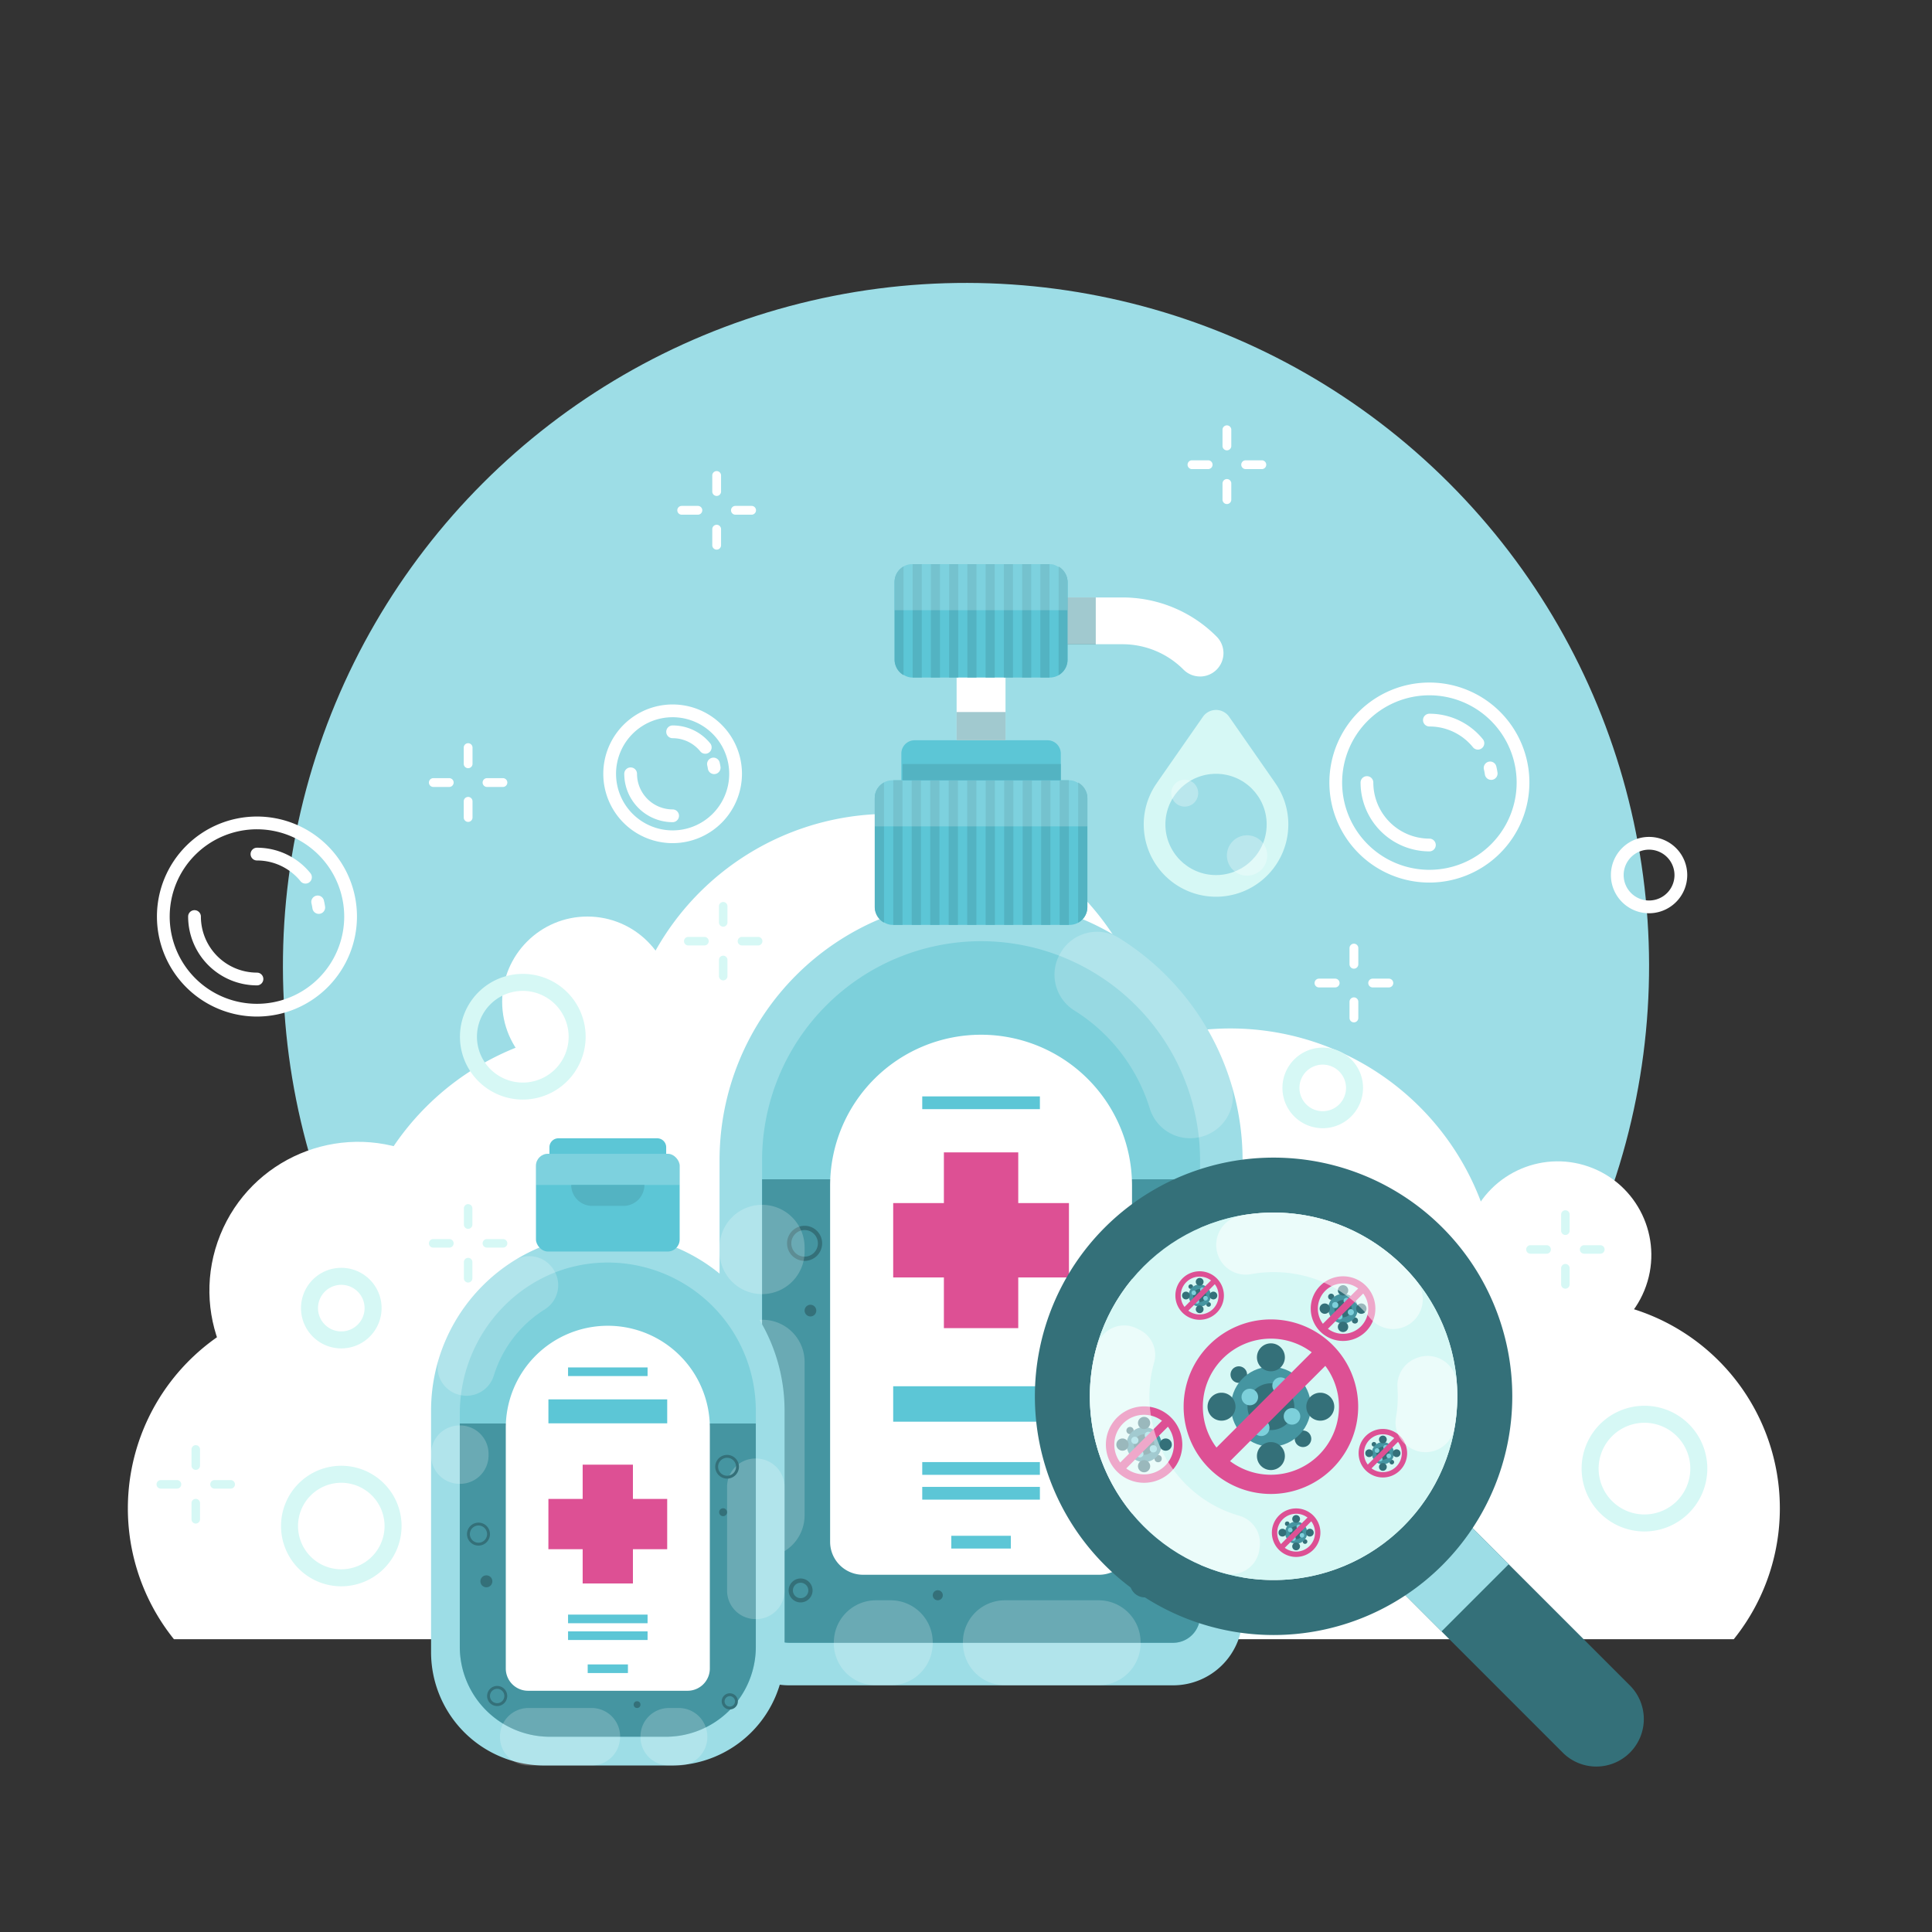 <svg xmlns="http://www.w3.org/2000/svg" width="454.349" height="454.349" viewBox="0 0 454.349 454.349">
  <rect x="0" y="0" width="454.349" height="454.349" fill="#333333" stroke="none"/>
  <g id="Grupo_1800" data-name="Grupo 1800" transform="translate(-628.975 -169.754)">
    <circle id="Elipse_621" data-name="Elipse 621" cx="160.637" cy="160.637" r="160.637" transform="translate(628.975 396.928) rotate(-45)" fill="#9ddde6"/>
    <circle id="Elipse_622" data-name="Elipse 622" cx="20.043" cy="20.043" r="20.043" transform="translate(747.069 385.298)" fill="#fff"/>
    <circle id="Elipse_623" data-name="Elipse 623" cx="22.019" cy="22.019" r="22.019" transform="matrix(0.378, -0.926, 0.926, 0.378, 966.583, 476.959)" fill="#fff"/>
    <g id="Grupo_1769" data-name="Grupo 1769">
      <path id="Trazado_8707" data-name="Trazado 8707" d="M965.126,377.307a23.52,23.52,0,1,1,23.519-23.52A23.547,23.547,0,0,1,965.126,377.307Zm0-44.039a20.52,20.52,0,1,0,20.519,20.519A20.543,20.543,0,0,0,965.126,333.268Z" fill="#fff"/>
      <path id="Trazado_8708" data-name="Trazado 8708" d="M979.656,353.158a1.5,1.5,0,0,1-1.483-1.285q-.088-.613-.233-1.208a1.5,1.5,0,0,1,2.914-.709c.118.485.215.985.288,1.486a1.5,1.5,0,0,1-1.268,1.7A1.471,1.471,0,0,1,979.656,353.158Z" fill="#fff"/>
      <path id="Trazado_8709" data-name="Trazado 8709" d="M965.126,369.974a16.206,16.206,0,0,1-16.187-16.187,1.5,1.5,0,0,1,3,0,13.2,13.2,0,0,0,13.187,13.187,1.5,1.5,0,0,1,0,3Z" fill="#fff"/>
      <path id="Trazado_8710" data-name="Trazado 8710" d="M976.536,346.039a1.5,1.5,0,0,1-1.166-.554,13.139,13.139,0,0,0-10.244-4.883,1.5,1.5,0,0,1,0-3,16.13,16.13,0,0,1,12.574,5.992,1.5,1.5,0,0,1-1.164,2.445Z" fill="#fff"/>
    </g>
    <g id="Grupo_1770" data-name="Grupo 1770">
      <path id="Trazado_8711" data-name="Trazado 8711" d="M689.405,408.818a23.52,23.52,0,1,1,23.518-23.52A23.547,23.547,0,0,1,689.405,408.818Zm0-44.039A20.52,20.52,0,1,0,709.923,385.3,20.543,20.543,0,0,0,689.405,364.779Z" fill="#fff"/>
      <path id="Trazado_8712" data-name="Trazado 8712" d="M703.935,384.668a1.5,1.5,0,0,1-1.482-1.284q-.09-.613-.234-1.208a1.5,1.5,0,0,1,2.914-.709c.119.484.215.984.289,1.485a1.5,1.5,0,0,1-1.269,1.7A1.612,1.612,0,0,1,703.935,384.668Z" fill="#fff"/>
      <path id="Trazado_8713" data-name="Trazado 8713" d="M689.405,401.485A16.206,16.206,0,0,1,673.218,385.3a1.5,1.5,0,0,1,3,0,13.2,13.2,0,0,0,13.187,13.187,1.5,1.5,0,0,1,0,3Z" fill="#fff"/>
      <path id="Trazado_8714" data-name="Trazado 8714" d="M700.815,377.55a1.494,1.494,0,0,1-1.165-.555,13.144,13.144,0,0,0-10.245-4.882,1.5,1.5,0,0,1,0-3,16.127,16.127,0,0,1,12.573,5.992,1.5,1.5,0,0,1-1.163,2.445Z" fill="#fff"/>
    </g>
    <g id="Grupo_1771" data-name="Grupo 1771">
      <path id="Trazado_8715" data-name="Trazado 8715" d="M787.156,368.036a16.306,16.306,0,1,1,16.307-16.306A16.325,16.325,0,0,1,787.156,368.036Zm0-29.612a13.306,13.306,0,1,0,13.307,13.306A13.321,13.321,0,0,0,787.156,338.424Z" fill="#fff"/>
      <path id="Trazado_8716" data-name="Trazado 8716" d="M796.926,351.8a1.5,1.5,0,0,1-1.482-1.282c-.038-.261-.088-.517-.148-.769a1.5,1.5,0,0,1,2.914-.709q.126.513.2,1.042a1.5,1.5,0,0,1-1.267,1.7A1.635,1.635,0,0,1,796.926,351.8Z" fill="#fff"/>
      <path id="Trazado_8717" data-name="Trazado 8717" d="M787.156,363.105a11.387,11.387,0,0,1-11.374-11.375,1.5,1.5,0,0,1,3,0,8.384,8.384,0,0,0,8.374,8.375,1.5,1.5,0,0,1,0,3Z" fill="#fff"/>
      <path id="Trazado_8718" data-name="Trazado 8718" d="M794.829,347.012a1.5,1.5,0,0,1-1.166-.555,8.349,8.349,0,0,0-6.507-3.1,1.5,1.5,0,0,1,0-3,11.334,11.334,0,0,1,8.837,4.212,1.5,1.5,0,0,1-1.164,2.445Z" fill="#fff"/>
    </g>
    <circle id="Elipse_624" data-name="Elipse 624" cx="34.967" cy="34.967" r="34.967" transform="translate(667.672 492.572) rotate(-67.997)" fill="#fff"/>
    <path id="Trazado_8719" data-name="Trazado 8719" d="M998.424,475.37a49,49,0,0,0-17.263,3.128c.08-1.3.134-2.606.134-3.926a62.966,62.966,0,0,0-81.058-60.3,62.958,62.958,0,0,0-123.905-2.589c-.875-.036-1.752-.066-2.637-.066a62.953,62.953,0,0,0-62.953,62.952c0,.291.018.578.022.868-.861-.045-1.728-.07-2.6-.07a49.108,49.108,0,0,0-38.284,79.878h366.828a49.108,49.108,0,0,0-38.284-79.878Z" fill="#fff"/>
    <g id="Grupo_1775" data-name="Grupo 1775">
      <g id="Grupo_1772" data-name="Grupo 1772">
        <path id="Trazado_8720" data-name="Trazado 8720" d="M911.193,328.842a5.48,5.48,0,0,1-3.888-1.611,20.259,20.259,0,0,0-14.419-5.973H876.193a5.5,5.5,0,0,1,0-11h16.693a31.182,31.182,0,0,1,22.2,9.2,5.5,5.5,0,0,1-3.889,9.389Z" fill="#fff"/>
      </g>
      <path id="Rectángulo_899" data-name="Rectángulo 899" d="M61.5,0h0A61.5,61.5,0,0,1,123,61.5V168.667A16.333,16.333,0,0,1,106.667,185H16.333A16.333,16.333,0,0,1,0,168.667V61.5A61.5,61.5,0,0,1,61.5,0Z" transform="translate(798.193 381.092)" fill="#9ddde6"/>
      <path id="Trazado_8721" data-name="Trazado 8721" d="M859.693,391.092a51.559,51.559,0,0,1,51.5,51.5V549.758a6.34,6.34,0,0,1-6.333,6.334H814.527a6.341,6.341,0,0,1-6.334-6.334V442.592A51.559,51.559,0,0,1,859.693,391.092Z" fill="#7dd0db"/>
      <path id="Trazado_8722" data-name="Trazado 8722" d="M808.193,447.092V549.758a6.341,6.341,0,0,0,6.334,6.334H904.86a6.34,6.34,0,0,0,6.333-6.334V447.092Z" fill="#4595a1"/>
      <rect id="Rectángulo_900" data-name="Rectángulo 900" width="50" height="34" rx="4.167" transform="translate(834.693 353.259)" fill="#5cc6d6"/>
      <g id="Grupo_1773" data-name="Grupo 1773">
        <rect id="Rectángulo_901" data-name="Rectángulo 901" width="2.173" height="34" transform="translate(856.426 353.258)" fill="#53b3c2"/>
        <rect id="Rectángulo_902" data-name="Rectángulo 902" width="2.173" height="34" transform="translate(852.08 353.258)" fill="#53b3c2"/>
        <rect id="Rectángulo_903" data-name="Rectángulo 903" width="2.173" height="34" transform="translate(843.386 353.258)" fill="#53b3c2"/>
        <rect id="Rectángulo_904" data-name="Rectángulo 904" width="2.173" height="34" transform="translate(878.174 353.258)" fill="#53b3c2"/>
        <rect id="Rectángulo_905" data-name="Rectángulo 905" width="2.173" height="34" transform="translate(839.04 353.258)" fill="#53b3c2"/>
        <rect id="Rectángulo_906" data-name="Rectángulo 906" width="2.173" height="34" transform="translate(847.733 353.258)" fill="#53b3c2"/>
        <path id="Trazado_8723" data-name="Trazado 8723" d="M836.867,386.729V353.788a4.146,4.146,0,0,0-2.174,3.637v25.667A4.146,4.146,0,0,0,836.867,386.729Z" fill="#53b3c2"/>
        <path id="Trazado_8724" data-name="Trazado 8724" d="M882.52,353.788v32.941a4.147,4.147,0,0,0,2.173-3.637V357.425A4.147,4.147,0,0,0,882.52,353.788Z" fill="#53b3c2"/>
        <rect id="Rectángulo_907" data-name="Rectángulo 907" width="2.173" height="34" transform="translate(873.827 353.258)" fill="#53b3c2"/>
        <rect id="Rectángulo_908" data-name="Rectángulo 908" width="2.173" height="34" transform="translate(869.48 353.258)" fill="#53b3c2"/>
        <rect id="Rectángulo_909" data-name="Rectángulo 909" width="2.173" height="34" transform="translate(860.773 353.258)" fill="#53b3c2"/>
        <rect id="Rectángulo_910" data-name="Rectángulo 910" width="2.173" height="34" transform="translate(865.119 353.258)" fill="#53b3c2"/>
      </g>
      <path id="Rectángulo_911" data-name="Rectángulo 911" d="M3.125,0h31.25A3.125,3.125,0,0,1,37.5,3.125V9.417a0,0,0,0,1,0,0H0a0,0,0,0,1,0,0V3.125A3.125,3.125,0,0,1,3.125,0Z" transform="translate(840.943 343.842)" fill="#5cc6d6"/>
      <rect id="Rectángulo_912" data-name="Rectángulo 912" width="11.5" height="22.5" transform="translate(853.943 321.342)" fill="#fff"/>
      <rect id="Rectángulo_913" data-name="Rectángulo 913" width="40.667" height="26.667" rx="4.167" transform="translate(839.36 302.425)" fill="#5cc6d6"/>
      <path id="Trazado_8725" data-name="Trazado 8725" d="M887.443,540.092h-55.5a7.75,7.75,0,0,1-7.75-7.75v-83.75a35.5,35.5,0,0,1,35.5-35.5h0a35.5,35.5,0,0,1,35.5,35.5v83.75A7.75,7.75,0,0,1,887.443,540.092Z" fill="#fff"/>
      <path id="Trazado_8726" data-name="Trazado 8726" d="M880.36,452.682H868.437V440.759H850.95v11.923H839.027v17.487H850.95v11.923h17.487V470.169H880.36Z" fill="#dd5094"/>
      <rect id="Rectángulo_914" data-name="Rectángulo 914" width="41.333" height="8.333" transform="translate(839.027 495.759)" fill="#5cc6d6"/>
      <rect id="Rectángulo_915" data-name="Rectángulo 915" width="27.667" height="3" transform="translate(845.86 513.592)" fill="#5cc6d6"/>
      <rect id="Rectángulo_916" data-name="Rectángulo 916" width="27.667" height="3" transform="translate(845.86 519.425)" fill="#5cc6d6"/>
      <rect id="Rectángulo_917" data-name="Rectángulo 917" width="27.667" height="3" transform="translate(845.86 427.592)" fill="#5cc6d6"/>
      <rect id="Rectángulo_918" data-name="Rectángulo 918" width="14" height="3" transform="translate(852.693 530.925)" fill="#5cc6d6"/>
      <path id="Trazado_8727" data-name="Trazado 8727" d="M910.472,437.3l.2-.034A9.942,9.942,0,0,0,918.5,424.54a61.653,61.653,0,0,0-26.36-34.2,9.883,9.883,0,0,0-13.6,3.257c-.037.062-.075.123-.112.184a9.922,9.922,0,0,0,3.2,13.607A41.675,41.675,0,0,1,899.358,430.4,9.909,9.909,0,0,0,910.472,437.3Z" fill="#fff" opacity="0.2"/>
      <path id="Trazado_8728" data-name="Trazado 8728" d="M910.855,447.782l-.2.008a9.892,9.892,0,0,0-9.462,9.886v.516a9.9,9.9,0,0,0,9.9,9.9h.2a9.9,9.9,0,0,0,9.9-9.9v-.525A9.9,9.9,0,0,0,910.855,447.782Z" fill="#fff" opacity="0.2"/>
      <path id="Trazado_8729" data-name="Trazado 8729" d="M798.193,490.043V526.11A9.9,9.9,0,0,0,807.856,536l.2,0a9.9,9.9,0,0,0,10.136-9.894V490.033a9.9,9.9,0,0,0-10.4-9.892l-.2.011A9.922,9.922,0,0,0,798.193,490.043Z" fill="#fff" opacity="0.2"/>
      <path id="Trazado_8730" data-name="Trazado 8730" d="M838.435,546.092h-3.458a9.906,9.906,0,0,0-9.881,9.242l-.014.2a9.9,9.9,0,0,0,9.881,10.557h3.464a9.891,9.891,0,0,0,9.888-9.511l.008-.2A9.9,9.9,0,0,0,838.435,546.092Z" fill="#fff" opacity="0.2"/>
      <path id="Trazado_8731" data-name="Trazado 8731" d="M887.309,546.092H865.321a9.885,9.885,0,0,0-9.868,10.726l.018.2a9.927,9.927,0,0,0,9.867,9.074h21.975a9.913,9.913,0,0,0,9.9-10.116l0-.2A9.889,9.889,0,0,0,887.309,546.092Z" fill="#fff" opacity="0.2"/>
      <path id="Trazado_8732" data-name="Trazado 8732" d="M880.527,353.258H838.86a4.167,4.167,0,0,0-4.167,4.167v6.667h50v-6.667A4.167,4.167,0,0,0,880.527,353.258Z" fill="#fff" opacity="0.2"/>
      <g id="Grupo_1774" data-name="Grupo 1774">
        <rect id="Rectángulo_919" data-name="Rectángulo 919" width="2.144" height="26.667" transform="translate(843.604 302.425)" fill="#53b3c2"/>
        <rect id="Rectángulo_920" data-name="Rectángulo 920" width="2.144" height="26.667" transform="translate(847.892 302.425)" fill="#53b3c2"/>
        <rect id="Rectángulo_921" data-name="Rectángulo 921" width="2.144" height="26.667" transform="translate(852.181 302.425)" fill="#53b3c2"/>
        <path id="Trazado_8733" data-name="Trazado 8733" d="M877.927,302.994v25.529a4.15,4.15,0,0,0,2.1-3.6V306.592A4.15,4.15,0,0,0,877.927,302.994Z" fill="#53b3c2"/>
        <rect id="Rectángulo_922" data-name="Rectángulo 922" width="2.144" height="26.667" transform="translate(873.638 302.425)" fill="#53b3c2"/>
        <path id="Trazado_8734" data-name="Trazado 8734" d="M841.459,302.994a4.149,4.149,0,0,0-2.1,3.6v18.333a4.149,4.149,0,0,0,2.1,3.6Z" fill="#53b3c2"/>
        <rect id="Rectángulo_923" data-name="Rectángulo 923" width="2.144" height="26.667" transform="translate(869.35 302.425)" fill="#53b3c2"/>
        <rect id="Rectángulo_924" data-name="Rectángulo 924" width="2.144" height="26.667" transform="translate(865.047 302.425)" fill="#53b3c2"/>
        <rect id="Rectángulo_925" data-name="Rectángulo 925" width="2.144" height="26.667" transform="translate(856.47 302.425)" fill="#53b3c2"/>
        <rect id="Rectángulo_926" data-name="Rectángulo 926" width="2.144" height="26.667" transform="translate(860.758 302.425)" fill="#53b3c2"/>
      </g>
      <path id="Trazado_8735" data-name="Trazado 8735" d="M875.844,302.425H843.527a4.167,4.167,0,0,0-4.167,4.167v6.666h40.65v-6.666A4.167,4.167,0,0,0,875.844,302.425Z" fill="#fff" opacity="0.2"/>
      <rect id="Rectángulo_927" data-name="Rectángulo 927" width="37.23" height="3.833" transform="translate(841.213 349.425)" fill="#53b3c2"/>
      <rect id="Rectángulo_928" data-name="Rectángulo 928" width="11.5" height="6.64" transform="translate(853.943 337.202)" fill="#4595a1" opacity="0.5"/>
      <rect id="Rectángulo_929" data-name="Rectángulo 929" width="11.083" height="6.64" transform="translate(886.666 310.258) rotate(90)" fill="#4595a1" opacity="0.5"/>
      <path id="Trazado_8736" data-name="Trazado 8736" d="M904.688,489.58a3.994,3.994,0,1,1,3.994-3.994A4,4,0,0,1,904.688,489.58Zm0-6.988a2.994,2.994,0,1,0,2.994,2.994A3,3,0,0,0,904.688,482.592Z" fill="#347079"/>
      <path id="Trazado_8737" data-name="Trazado 8737" d="M904.027,502.008a2.083,2.083,0,1,0-2.084,2.084A2.084,2.084,0,0,0,904.027,502.008Z" fill="#347079"/>
      <path id="Trazado_8738" data-name="Trazado 8738" d="M850.693,544.911a1.181,1.181,0,1,0-1.181,1.181A1.182,1.182,0,0,0,850.693,544.911Z" fill="#347079"/>
      <circle id="Elipse_625" data-name="Elipse 625" cx="1.375" cy="1.375" r="1.375" transform="translate(818.193 476.592)" fill="#347079"/>
      <path id="Trazado_8739" data-name="Trazado 8739" d="M898.193,545.41a3.5,3.5,0,1,1,3.5-3.5A3.5,3.5,0,0,1,898.193,545.41Zm0-6a2.5,2.5,0,1,0,2.5,2.5A2.5,2.5,0,0,0,898.193,539.41Z" fill="#347079"/>
      <path id="Trazado_8740" data-name="Trazado 8740" d="M817.256,546.592a2.813,2.813,0,1,1,2.812-2.812A2.816,2.816,0,0,1,817.256,546.592Zm0-4.625a1.813,1.813,0,1,0,1.812,1.813A1.815,1.815,0,0,0,817.256,541.967Z" fill="#347079"/>
      <path id="Trazado_8741" data-name="Trazado 8741" d="M818.193,466.276a4.125,4.125,0,1,1,4.125-4.125A4.13,4.13,0,0,1,818.193,466.276Zm0-7.25a3.125,3.125,0,1,0,3.125,3.125A3.129,3.129,0,0,0,818.193,459.026Z" fill="#347079"/>
      <path id="Trazado_8742" data-name="Trazado 8742" d="M808.193,474.092h0a10,10,0,0,0,10-10v-1a10,10,0,0,0-10-10h0a10,10,0,0,0-10,10v1A10,10,0,0,0,808.193,474.092Z" fill="#fff" opacity="0.2"/>
    </g>
    <g id="Grupo_1789" data-name="Grupo 1789">
      <path id="Trazado_8743" data-name="Trazado 8743" d="M1012.28,581.923h0a11.165,11.165,0,0,1-15.791,0L955.469,540.9l15.791-15.791,41.02,41.019A11.167,11.167,0,0,1,1012.28,581.923Z" fill="#347079"/>
      <rect id="Rectángulo_930" data-name="Rectángulo 930" width="22.332" height="13.608" transform="translate(958.356 543.79) rotate(-45)" fill="#9ddde6"/>
      <path id="Trazado_8744" data-name="Trazado 8744" d="M888.789,458.433a56.135,56.135,0,1,0,79.387,0A56.134,56.134,0,0,0,888.789,458.433Zm70.245,70.245a43.207,43.207,0,1,1,0-61.1A43.206,43.206,0,0,1,959.034,528.678Z" fill="#347079"/>
      <circle id="Elipse_626" data-name="Elipse 626" cx="43.207" cy="43.207" r="43.207" transform="translate(885.276 454.919)" fill="#d6f8f5"/>
      <g id="Grupo_1777" data-name="Grupo 1777">
        <g id="Grupo_1776" data-name="Grupo 1776">
          <path id="Trazado_8745" data-name="Trazado 8745" d="M921.682,491.644a1.945,1.945,0,1,0,0,2.751A1.945,1.945,0,0,0,921.682,491.644Z" fill="#347079"/>
          <path id="Trazado_8746" data-name="Trazado 8746" d="M918.932,506.738a1.945,1.945,0,1,0,2.75,0A1.945,1.945,0,0,0,918.932,506.738Z" fill="#347079"/>
          <path id="Trazado_8747" data-name="Trazado 8747" d="M934.026,509.489a1.945,1.945,0,1,0,0-2.751A1.943,1.943,0,0,0,934.026,509.489Z" fill="#347079"/>
          <path id="Trazado_8748" data-name="Trazado 8748" d="M936.776,494.395a1.945,1.945,0,1,0-2.75,0A1.945,1.945,0,0,0,936.776,494.395Z" fill="#347079"/>
          <circle id="Elipse_627" data-name="Elipse 627" cx="9.393" cy="9.393" r="9.393" transform="translate(915.8 506.15) rotate(-69.854)" fill="#4595a1"/>
          <path id="Trazado_8749" data-name="Trazado 8749" d="M933.356,500.567a5.5,5.5,0,1,0-5.5,5.5A5.5,5.5,0,0,0,933.356,500.567Z" fill="#347079"/>
          <circle id="Elipse_628" data-name="Elipse 628" cx="3.288" cy="3.288" r="3.288" transform="translate(924.566 485.667)" fill="#347079"/>
          <path id="Trazado_8750" data-name="Trazado 8750" d="M916.242,497.279a3.288,3.288,0,1,0,3.288,3.288A3.288,3.288,0,0,0,916.242,497.279Z" fill="#347079"/>
          <circle id="Elipse_629" data-name="Elipse 629" cx="3.288" cy="3.288" r="3.288" transform="translate(924.566 508.89)" fill="#347079"/>
          <path id="Trazado_8751" data-name="Trazado 8751" d="M939.466,503.855a3.288,3.288,0,1,0-3.288-3.288A3.288,3.288,0,0,0,939.466,503.855Z" fill="#347079"/>
          <circle id="Elipse_630" data-name="Elipse 630" cx="1.945" cy="1.945" r="1.945" transform="translate(928.184 493.664)" fill="#7dd0db"/>
          <path id="Trazado_8752" data-name="Trazado 8752" d="M924.271,496.917a1.945,1.945,0,1,0,0,2.75A1.943,1.943,0,0,0,924.271,496.917Z" fill="#7dd0db"/>
          <circle id="Elipse_631" data-name="Elipse 631" cx="1.945" cy="1.945" r="1.945" transform="translate(923.634 503.58)" fill="#7dd0db"/>
          <path id="Trazado_8753" data-name="Trazado 8753" d="M931.437,504.217a1.945,1.945,0,1,0,0-2.751A1.943,1.943,0,0,0,931.437,504.217Z" fill="#7dd0db"/>
        </g>
        <path id="Trazado_8754" data-name="Trazado 8754" d="M927.854,521.091a20.525,20.525,0,1,1,20.525-20.524A20.547,20.547,0,0,1,927.854,521.091Zm0-36.529a16.005,16.005,0,1,0,16.005,16A16.023,16.023,0,0,0,927.854,484.562Z" fill="#dd5094"/>
        <rect id="Rectángulo_931" data-name="Rectángulo 931" width="36.519" height="4.519" transform="translate(913.348 511.878) rotate(-45)" fill="#dd5094"/>
      </g>
      <g id="Grupo_1779" data-name="Grupo 1779">
        <g id="Grupo_1778" data-name="Grupo 1778">
          <path id="Trazado_8755" data-name="Trazado 8755" d="M942.537,474.2a.72.72,0,1,0,0,1.018A.721.721,0,0,0,942.537,474.2Z" fill="#347079"/>
          <path id="Trazado_8756" data-name="Trazado 8756" d="M941.518,479.791a.72.72,0,1,0,1.019,0A.72.72,0,0,0,941.518,479.791Z" fill="#347079"/>
          <circle id="Elipse_632" data-name="Elipse 632" cx="0.72" cy="0.72" r="0.72" transform="translate(946.895 479.58)" fill="#347079"/>
          <circle id="Elipse_633" data-name="Elipse 633" cx="0.72" cy="0.72" r="0.72" transform="translate(946.895 473.992)" fill="#347079"/>
          <path id="Trazado_8757" data-name="Trazado 8757" d="M948.3,477.506a3.478,3.478,0,1,0-3.478,3.478A3.478,3.478,0,0,0,948.3,477.506Z" fill="#4595a1"/>
          <path id="Trazado_8758" data-name="Trazado 8758" d="M946.858,477.506a2.036,2.036,0,1,0-2.037,2.037A2.036,2.036,0,0,0,946.858,477.506Z" fill="#347079"/>
          <path id="Trazado_8759" data-name="Trazado 8759" d="M946.039,473.208a1.217,1.217,0,1,0-1.218,1.217A1.218,1.218,0,0,0,946.039,473.208Z" fill="#347079"/>
          <path id="Trazado_8760" data-name="Trazado 8760" d="M940.523,476.289a1.217,1.217,0,1,0,1.217,1.217A1.217,1.217,0,0,0,940.523,476.289Z" fill="#347079"/>
          <path id="Trazado_8761" data-name="Trazado 8761" d="M943.6,481.8a1.217,1.217,0,1,0,1.217-1.217A1.217,1.217,0,0,0,943.6,481.8Z" fill="#347079"/>
          <path id="Trazado_8762" data-name="Trazado 8762" d="M949.12,478.724a1.217,1.217,0,1,0-1.217-1.218A1.217,1.217,0,0,0,949.12,478.724Z" fill="#347079"/>
          <path id="Trazado_8763" data-name="Trazado 8763" d="M946.173,476.18a.72.72,0,1,0-1.019,0A.72.72,0,0,0,946.173,476.18Z" fill="#7dd0db"/>
          <circle id="Elipse_634" data-name="Elipse 634" cx="0.72" cy="0.72" r="0.72" transform="translate(942.266 475.944)" fill="#7dd0db"/>
          <circle id="Elipse_635" data-name="Elipse 635" cx="0.72" cy="0.72" r="0.72" transform="translate(943.259 478.622)" fill="#7dd0db"/>
          <path id="Trazado_8764" data-name="Trazado 8764" d="M946.148,478.858a.72.72,0,1,0,0-1.019A.72.72,0,0,0,946.148,478.858Z" fill="#7dd0db"/>
        </g>
        <path id="Trazado_8765" data-name="Trazado 8765" d="M944.821,485.105a7.6,7.6,0,1,1,7.6-7.6A7.607,7.607,0,0,1,944.821,485.105Zm0-13.524a5.925,5.925,0,1,0,5.925,5.925A5.931,5.931,0,0,0,944.821,471.581Z" fill="#dd5094"/>
        <rect id="Rectángulo_932" data-name="Rectángulo 932" width="13.519" height="1.674" transform="translate(939.451 481.694) rotate(-45)" fill="#dd5094"/>
      </g>
      <g id="Grupo_1781" data-name="Grupo 1781">
        <g id="Grupo_1780" data-name="Grupo 1780">
          <path id="Trazado_8766" data-name="Trazado 8766" d="M895.33,505.573a.851.851,0,1,0,0,1.2A.85.85,0,0,0,895.33,505.573Z" fill="#347079"/>
          <path id="Trazado_8767" data-name="Trazado 8767" d="M894.126,512.18a.851.851,0,1,0,1.2,0A.851.851,0,0,0,894.126,512.18Z" fill="#347079"/>
          <circle id="Elipse_636" data-name="Elipse 636" cx="0.851" cy="0.851" r="0.851" transform="translate(900.483 511.93)" fill="#347079"/>
          <circle id="Elipse_637" data-name="Elipse 637" cx="0.851" cy="0.851" r="0.851" transform="translate(900.483 505.323)" fill="#347079"/>
          <path id="Trazado_8768" data-name="Trazado 8768" d="M902.143,509.478a4.112,4.112,0,1,0-4.112,4.112A4.111,4.111,0,0,0,902.143,509.478Z" fill="#4595a1"/>
          <path id="Trazado_8769" data-name="Trazado 8769" d="M900.44,509.478a2.409,2.409,0,1,0-2.409,2.408A2.409,2.409,0,0,0,900.44,509.478Z" fill="#347079"/>
          <circle id="Elipse_638" data-name="Elipse 638" cx="1.439" cy="1.439" r="1.439" transform="translate(896.592 502.957)" fill="#347079"/>
          <path id="Trazado_8770" data-name="Trazado 8770" d="M892.949,508.039a1.439,1.439,0,1,0,1.439,1.439A1.439,1.439,0,0,0,892.949,508.039Z" fill="#347079"/>
          <circle id="Elipse_639" data-name="Elipse 639" cx="1.439" cy="1.439" r="1.439" transform="translate(896.592 513.121)" fill="#347079"/>
          <path id="Trazado_8771" data-name="Trazado 8771" d="M903.114,510.917a1.439,1.439,0,1,0-1.439-1.439A1.439,1.439,0,0,0,903.114,510.917Z" fill="#347079"/>
          <circle id="Elipse_640" data-name="Elipse 640" cx="0.851" cy="0.851" r="0.851" transform="translate(898.176 506.457)" fill="#7dd0db"/>
          <path id="Trazado_8772" data-name="Trazado 8772" d="M896.463,507.881a.851.851,0,1,0,0,1.2A.85.85,0,0,0,896.463,507.881Z" fill="#7dd0db"/>
          <path id="Trazado_8773" data-name="Trazado 8773" d="M896.434,511.046a.851.851,0,1,0,1.2,0A.85.85,0,0,0,896.434,511.046Z" fill="#7dd0db"/>
          <circle id="Elipse_641" data-name="Elipse 641" cx="0.851" cy="0.851" r="0.851" transform="translate(899.35 509.622)" fill="#7dd0db"/>
        </g>
        <path id="Trazado_8774" data-name="Trazado 8774" d="M898.032,518.462a8.984,8.984,0,1,1,8.983-8.984A8.995,8.995,0,0,1,898.032,518.462Zm0-15.989a7.006,7.006,0,1,0,7.005,7.005A7.014,7.014,0,0,0,898.032,502.473Z" fill="#dd5094"/>
        <rect id="Rectángulo_933" data-name="Rectángulo 933" width="15.984" height="1.978" transform="translate(891.682 514.429) rotate(-45)" fill="#dd5094"/>
      </g>
      <g id="Grupo_1783" data-name="Grupo 1783">
        <g id="Grupo_1782" data-name="Grupo 1782">
          <path id="Trazado_8775" data-name="Trazado 8775" d="M952.474,509.026a.541.541,0,1,0,0,.765A.54.54,0,0,0,952.474,509.026Z" fill="#347079"/>
          <path id="Trazado_8776" data-name="Trazado 8776" d="M951.71,513.222a.54.54,0,1,0,.764,0A.538.538,0,0,0,951.71,513.222Z" fill="#347079"/>
          <path id="Trazado_8777" data-name="Trazado 8777" d="M955.905,513.986a.541.541,0,1,0,0-.764A.54.54,0,0,0,955.905,513.986Z" fill="#347079"/>
          <path id="Trazado_8778" data-name="Trazado 8778" d="M956.67,509.791a.541.541,0,1,0-.765,0A.541.541,0,0,0,956.67,509.791Z" fill="#347079"/>
          <path id="Trazado_8779" data-name="Trazado 8779" d="M956.8,511.506a2.611,2.611,0,1,0-2.611,2.611A2.611,2.611,0,0,0,956.8,511.506Z" fill="#4595a1"/>
          <path id="Trazado_8780" data-name="Trazado 8780" d="M955.719,511.506a1.53,1.53,0,1,0-1.529,1.53A1.53,1.53,0,0,0,955.719,511.506Z" fill="#347079"/>
          <path id="Trazado_8781" data-name="Trazado 8781" d="M955.1,508.279a.914.914,0,1,0-.914.914A.914.914,0,0,0,955.1,508.279Z" fill="#347079"/>
          <path id="Trazado_8782" data-name="Trazado 8782" d="M950.962,510.592a.914.914,0,1,0,.914.914A.914.914,0,0,0,950.962,510.592Z" fill="#347079"/>
          <path id="Trazado_8783" data-name="Trazado 8783" d="M953.276,514.734a.914.914,0,1,0,.914-.914A.914.914,0,0,0,953.276,514.734Z" fill="#347079"/>
          <path id="Trazado_8784" data-name="Trazado 8784" d="M957.417,512.42a.914.914,0,1,0-.914-.914A.914.914,0,0,0,957.417,512.42Z" fill="#347079"/>
          <circle id="Elipse_642" data-name="Elipse 642" cx="0.541" cy="0.541" r="0.541" transform="translate(954.281 509.587)" fill="#7dd0db"/>
          <path id="Trazado_8785" data-name="Trazado 8785" d="M953.194,510.492a.541.541,0,1,0,0,.764A.541.541,0,0,0,953.194,510.492Z" fill="#7dd0db"/>
          <circle id="Elipse_643" data-name="Elipse 643" cx="0.541" cy="0.541" r="0.541" transform="translate(953.017 512.344)" fill="#7dd0db"/>
          <path id="Trazado_8786" data-name="Trazado 8786" d="M955.186,512.521a.541.541,0,1,0,0-.765A.54.54,0,0,0,955.186,512.521Z" fill="#7dd0db"/>
        </g>
        <path id="Trazado_8787" data-name="Trazado 8787" d="M954.19,517.211a5.705,5.705,0,1,1,5.7-5.7A5.712,5.712,0,0,1,954.19,517.211Zm0-10.154a4.449,4.449,0,1,0,4.448,4.449A4.454,4.454,0,0,0,954.19,507.057Z" fill="#dd5094"/>
        <rect id="Rectángulo_934" data-name="Rectángulo 934" width="10.151" height="1.257" transform="translate(950.157 514.65) rotate(-45)" fill="#dd5094"/>
      </g>
      <g id="Grupo_1785" data-name="Grupo 1785">
        <g id="Grupo_1784" data-name="Grupo 1784">
          <path id="Trazado_8788" data-name="Trazado 8788" d="M909.387,471.945a.54.54,0,1,0,0,.764A.54.54,0,0,0,909.387,471.945Z" fill="#347079"/>
          <path id="Trazado_8789" data-name="Trazado 8789" d="M908.623,476.14a.541.541,0,1,0,.764,0A.541.541,0,0,0,908.623,476.14Z" fill="#347079"/>
          <circle id="Elipse_644" data-name="Elipse 644" cx="0.541" cy="0.541" r="0.541" transform="translate(912.66 475.982)" fill="#347079"/>
          <circle id="Elipse_645" data-name="Elipse 645" cx="0.541" cy="0.541" r="0.541" transform="translate(912.66 471.786)" fill="#347079"/>
          <circle id="Elipse_646" data-name="Elipse 646" cx="2.611" cy="2.611" r="2.611" transform="translate(908.492 471.814)" fill="#4595a1"/>
          <path id="Trazado_8790" data-name="Trazado 8790" d="M912.632,474.425a1.529,1.529,0,1,0-1.529,1.529A1.529,1.529,0,0,0,912.632,474.425Z" fill="#347079"/>
          <path id="Trazado_8791" data-name="Trazado 8791" d="M912.017,471.2a.914.914,0,1,0-.914.914A.914.914,0,0,0,912.017,471.2Z" fill="#347079"/>
          <path id="Trazado_8792" data-name="Trazado 8792" d="M907.875,473.511a.914.914,0,1,0,.914.914A.914.914,0,0,0,907.875,473.511Z" fill="#347079"/>
          <path id="Trazado_8793" data-name="Trazado 8793" d="M910.189,477.653a.914.914,0,1,0,.914-.915A.914.914,0,0,0,910.189,477.653Z" fill="#347079"/>
          <path id="Trazado_8794" data-name="Trazado 8794" d="M914.33,475.339a.914.914,0,1,0-.913-.914A.914.914,0,0,0,914.33,475.339Z" fill="#347079"/>
          <path id="Trazado_8795" data-name="Trazado 8795" d="M912.117,473.429a.541.541,0,1,0-.764,0A.54.54,0,0,0,912.117,473.429Z" fill="#7dd0db"/>
          <circle id="Elipse_647" data-name="Elipse 647" cx="0.541" cy="0.541" r="0.541" transform="translate(909.184 473.252)" fill="#7dd0db"/>
          <path id="Trazado_8796" data-name="Trazado 8796" d="M910.088,475.421a.541.541,0,1,0,.765,0A.54.54,0,0,0,910.088,475.421Z" fill="#7dd0db"/>
          <circle id="Elipse_648" data-name="Elipse 648" cx="0.541" cy="0.541" r="0.541" transform="translate(911.94 474.517)" fill="#7dd0db"/>
        </g>
        <path id="Trazado_8797" data-name="Trazado 8797" d="M911.1,480.13a5.705,5.705,0,1,1,5.7-5.705A5.712,5.712,0,0,1,911.1,480.13Zm0-10.154a4.449,4.449,0,1,0,4.449,4.449A4.454,4.454,0,0,0,911.1,469.976Z" fill="#dd5094"/>
        <rect id="Rectángulo_935" data-name="Rectángulo 935" width="10.151" height="1.257" transform="translate(907.07 477.569) rotate(-45)" fill="#dd5094"/>
      </g>
      <g id="Grupo_1787" data-name="Grupo 1787">
        <g id="Grupo_1786" data-name="Grupo 1786">
          <circle id="Elipse_649" data-name="Elipse 649" cx="0.541" cy="0.541" r="0.541" transform="translate(931.147 527.551)" fill="#347079"/>
          <circle id="Elipse_650" data-name="Elipse 650" cx="0.541" cy="0.541" r="0.541" transform="translate(931.147 531.747)" fill="#347079"/>
          <path id="Trazado_8798" data-name="Trazado 8798" d="M935.5,532.67a.541.541,0,1,0,0-.765A.541.541,0,0,0,935.5,532.67Z" fill="#347079"/>
          <path id="Trazado_8799" data-name="Trazado 8799" d="M936.266,528.474a.541.541,0,1,0-.765,0A.54.54,0,0,0,936.266,528.474Z" fill="#347079"/>
          <circle id="Elipse_651" data-name="Elipse 651" cx="2.611" cy="2.611" r="2.611" transform="translate(931.175 527.579)" fill="#4595a1"/>
          <circle id="Elipse_652" data-name="Elipse 652" cx="1.529" cy="1.529" r="1.529" transform="translate(932.256 528.66)" fill="#347079"/>
          <path id="Trazado_8800" data-name="Trazado 8800" d="M934.7,526.962a.914.914,0,1,0-.914.914A.914.914,0,0,0,934.7,526.962Z" fill="#347079"/>
          <circle id="Elipse_653" data-name="Elipse 653" cx="0.914" cy="0.914" r="0.914" transform="translate(929.644 529.276)" fill="#347079"/>
          <path id="Trazado_8801" data-name="Trazado 8801" d="M932.872,533.417a.914.914,0,1,0,.914-.914A.914.914,0,0,0,932.872,533.417Z" fill="#347079"/>
          <path id="Trazado_8802" data-name="Trazado 8802" d="M937.013,531.1a.914.914,0,1,0-.914-.914A.914.914,0,0,0,937.013,531.1Z" fill="#347079"/>
          <circle id="Elipse_654" data-name="Elipse 654" cx="0.541" cy="0.541" r="0.541" transform="translate(933.877 528.271)" fill="#7dd0db"/>
          <path id="Trazado_8803" data-name="Trazado 8803" d="M932.79,529.175a.541.541,0,1,0,0,.765A.541.541,0,0,0,932.79,529.175Z" fill="#7dd0db"/>
          <path id="Trazado_8804" data-name="Trazado 8804" d="M932.771,531.185a.541.541,0,1,0,.765,0A.541.541,0,0,0,932.771,531.185Z" fill="#7dd0db"/>
          <path id="Trazado_8805" data-name="Trazado 8805" d="M934.782,531.2a.54.54,0,1,0,0-.764A.54.54,0,0,0,934.782,531.2Z" fill="#7dd0db"/>
        </g>
        <path id="Trazado_8806" data-name="Trazado 8806" d="M933.786,535.9a5.705,5.705,0,1,1,5.705-5.705A5.712,5.712,0,0,1,933.786,535.9Zm0-10.154a4.449,4.449,0,1,0,4.449,4.449A4.454,4.454,0,0,0,933.786,525.741Z" fill="#dd5094"/>
        <rect id="Rectángulo_936" data-name="Rectángulo 936" width="10.151" height="1.257" transform="translate(929.754 533.333) rotate(-45)" fill="#dd5094"/>
      </g>
      <g id="Grupo_1788" data-name="Grupo 1788" opacity="0.5">
        <path id="Trazado_8807" data-name="Trazado 8807" d="M959.034,467.574a43.189,43.189,0,0,0-38.316-11.95,7.018,7.018,0,0,0-5.332,9.24h0a6.923,6.923,0,0,0,7.75,4.544,29.831,29.831,0,0,1,11.03.051A28.116,28.116,0,0,1,944.7,473.81a30.185,30.185,0,0,1,6.484,5.934,6.973,6.973,0,0,0,9.708,1.068l0,0a7.013,7.013,0,0,0,1.1-9.956A43.1,43.1,0,0,0,959.034,467.574Z" fill="#fff"/>
        <path id="Trazado_8808" data-name="Trazado 8808" d="M962.4,489.019l-.139.048a6.911,6.911,0,0,0-4.646,6.994q.073,1.026.073,2.065a29.39,29.39,0,0,1-.427,5,6.9,6.9,0,0,0,3.313,7.107l.123.073a6.915,6.915,0,0,0,10.32-4.7,43.436,43.436,0,0,0,.533-10.685A6.877,6.877,0,0,0,962.4,489.019Z" fill="#fff"/>
        <path id="Trazado_8809" data-name="Trazado 8809" d="M907.83,518.779a29.218,29.218,0,0,1-7.441-28.594,6.573,6.573,0,0,0-3.347-7.665q-.432-.214-.868-.423a6.649,6.649,0,0,0-9.245,4.2,43.221,43.221,0,0,0,29.759,53.4,6.657,6.657,0,0,0,8.448-5.495c.032-.239.064-.479.1-.718a6.706,6.706,0,0,0-4.9-7.3A29.029,29.029,0,0,1,907.83,518.779Z" fill="#fff"/>
      </g>
    </g>
    <g id="Grupo_1790" data-name="Grupo 1790">
      <path id="Rectángulo_937" data-name="Rectángulo 937" d="M26.662,0h29.81A26.662,26.662,0,0,1,83.133,26.662v56.81a41.567,41.567,0,0,1-41.567,41.567h0A41.567,41.567,0,0,1,0,83.472V26.662A26.662,26.662,0,0,1,26.662,0Z" transform="translate(813.481 584.945) rotate(180)" fill="#9ddde6"/>
      <path id="Trazado_8810" data-name="Trazado 8810" d="M806.722,501.474v55.58a21.132,21.132,0,0,1-21.132,21.132H758.239a21.133,21.133,0,0,1-21.133-21.132v-54.84c0-18.94,14.822-34.971,33.754-35.533A34.846,34.846,0,0,1,806.722,501.474Z" fill="#7dd0db"/>
      <path id="Trazado_8811" data-name="Trazado 8811" d="M806.722,504.515v52.493a21.178,21.178,0,0,1-21.178,21.178H758.285a21.179,21.179,0,0,1-21.179-21.178V504.515Z" fill="#4595a1"/>
      <rect id="Rectángulo_938" data-name="Rectángulo 938" width="33.794" height="22.98" rx="2.816" transform="translate(755.017 441.095)" fill="#5cc6d6"/>
      <path id="Rectángulo_939" data-name="Rectángulo 939" d="M2.112,0H25.345a2.112,2.112,0,0,1,2.112,2.112V3.647a0,0,0,0,1,0,0H0a0,0,0,0,1,0,0V2.112A2.112,2.112,0,0,1,2.112,0Z" transform="translate(758.185 437.448)" fill="#5cc6d6"/>
      <path id="Rectángulo_940" data-name="Rectángulo 940" d="M5.238,0H42.75a5.238,5.238,0,0,1,5.238,5.238V61.843A23.994,23.994,0,0,1,23.994,85.837h0A23.994,23.994,0,0,1,0,61.843V5.238A5.238,5.238,0,0,1,5.238,0Z" transform="translate(795.908 567.372) rotate(180)" fill="#fff"/>
      <path id="Trazado_8812" data-name="Trazado 8812" d="M757.946,522.261H766V514.2h11.819v8.059h8.059v11.819h-8.059v8.059H766v-8.059h-8.059Z" fill="#dd5094"/>
      <rect id="Rectángulo_941" data-name="Rectángulo 941" width="27.936" height="5.632" transform="translate(785.882 504.477) rotate(180)" fill="#5cc6d6"/>
      <rect id="Rectángulo_942" data-name="Rectángulo 942" width="18.699" height="2.028" transform="translate(781.264 551.489) rotate(180)" fill="#5cc6d6"/>
      <rect id="Rectángulo_943" data-name="Rectángulo 943" width="18.699" height="2.028" transform="translate(781.264 555.432) rotate(180)" fill="#5cc6d6"/>
      <rect id="Rectángulo_944" data-name="Rectángulo 944" width="18.699" height="2.028" transform="translate(781.264 493.363) rotate(180)" fill="#5cc6d6"/>
      <rect id="Rectángulo_945" data-name="Rectángulo 945" width="9.462" height="2.028" transform="translate(776.645 563.204) rotate(180)" fill="#5cc6d6"/>
      <path id="Trazado_8813" data-name="Trazado 8813" d="M737.594,497.9l-.134-.023a6.72,6.72,0,0,1-5.292-8.6,41.666,41.666,0,0,1,17.816-23.115,6.679,6.679,0,0,1,9.194,2.2l.076.123a6.707,6.707,0,0,1-2.163,9.2,28.167,28.167,0,0,0-11.985,15.551A6.7,6.7,0,0,1,737.594,497.9Z" fill="#fff" opacity="0.2"/>
      <path id="Trazado_8814" data-name="Trazado 8814" d="M737.335,504.981l.135.006a6.685,6.685,0,0,1,6.4,6.682v.348a6.692,6.692,0,0,1-6.691,6.692h-.135a6.692,6.692,0,0,1-6.692-6.692v-.354A6.691,6.691,0,0,1,737.335,504.981Z" fill="#fff" opacity="0.2"/>
      <path id="Trazado_8815" data-name="Trazado 8815" d="M813.481,519.452v24.376a6.689,6.689,0,0,1-6.531,6.688l-.135,0a6.689,6.689,0,0,1-6.852-6.687V519.445A6.688,6.688,0,0,1,807,512.759l.136.008A6.7,6.7,0,0,1,813.481,519.452Z" fill="#fff" opacity="0.2"/>
      <path id="Trazado_8816" data-name="Trazado 8816" d="M786.282,571.427h2.338a6.7,6.7,0,0,1,6.678,6.247l.009.136a6.691,6.691,0,0,1-6.678,7.135h-2.342a6.686,6.686,0,0,1-6.683-6.428l-.005-.136A6.691,6.691,0,0,1,786.282,571.427Z" fill="#fff" opacity="0.2"/>
      <path id="Trazado_8817" data-name="Trazado 8817" d="M753.249,571.427h14.862a6.682,6.682,0,0,1,6.669,7.25l-.012.135a6.71,6.71,0,0,1-6.669,6.133H753.247a6.7,6.7,0,0,1-6.69-6.837l0-.135A6.685,6.685,0,0,1,753.249,571.427Z" fill="#fff" opacity="0.2"/>
      <path id="Trazado_8818" data-name="Trazado 8818" d="M785.995,441.1H757.833a2.816,2.816,0,0,0-2.816,2.816v4.506h33.794v-4.506A2.816,2.816,0,0,0,785.995,441.1Z" fill="#fff" opacity="0.2"/>
      <path id="Trazado_8819" data-name="Trazado 8819" d="M741.5,533.233a2.7,2.7,0,1,1,2.7-2.7A2.7,2.7,0,0,1,741.5,533.233Zm0-4.724a2.024,2.024,0,1,0,2.023,2.024A2.027,2.027,0,0,0,741.5,528.509Z" fill="#347079"/>
      <circle id="Elipse_655" data-name="Elipse 655" cx="1.408" cy="1.408" r="1.408" transform="translate(741.95 540.224)" fill="#347079"/>
      <circle id="Elipse_656" data-name="Elipse 656" cx="0.798" cy="0.798" r="0.798" transform="translate(777.997 569.831)" fill="#347079"/>
      <path id="Trazado_8820" data-name="Trazado 8820" d="M798.1,525.383a.929.929,0,1,1,.929.929A.929.929,0,0,1,798.1,525.383Z" fill="#347079"/>
      <path id="Trazado_8821" data-name="Trazado 8821" d="M745.892,570.967a2.365,2.365,0,1,1,2.366-2.365A2.367,2.367,0,0,1,745.892,570.967Zm0-4.056a1.69,1.69,0,1,0,1.691,1.691A1.692,1.692,0,0,0,745.892,566.911Z" fill="#347079"/>
      <path id="Trazado_8822" data-name="Trazado 8822" d="M800.6,571.765a1.9,1.9,0,1,1,1.9-1.9A1.9,1.9,0,0,1,800.6,571.765Zm0-3.126a1.225,1.225,0,1,0,1.225,1.226A1.227,1.227,0,0,0,800.6,568.639Z" fill="#347079"/>
      <path id="Trazado_8823" data-name="Trazado 8823" d="M799.964,517.481a2.788,2.788,0,1,1,2.788-2.787A2.791,2.791,0,0,1,799.964,517.481Zm0-4.9a2.112,2.112,0,1,0,2.112,2.113A2.115,2.115,0,0,0,799.964,512.581Z" fill="#347079"/>
      <path id="Trazado_8824" data-name="Trazado 8824" d="M775.595,453.343h-7.361a4.926,4.926,0,0,1-4.926-4.926H780.52A4.926,4.926,0,0,1,775.595,453.343Z" fill="#53b3c2"/>
    </g>
    <path id="Trazado_8825" data-name="Trazado 8825" d="M1016.787,384.524a8.977,8.977,0,1,1,8.977-8.978A8.989,8.989,0,0,1,1016.787,384.524Zm0-14.955a5.977,5.977,0,1,0,5.977,5.977A5.984,5.984,0,0,0,1016.787,369.569Z" fill="#fff"/>
    <path id="Trazado_8826" data-name="Trazado 8826" d="M940.043,435.077a9.477,9.477,0,1,1,9.477-9.477A9.488,9.488,0,0,1,940.043,435.077Zm0-14.955a5.477,5.477,0,1,0,5.477,5.478A5.484,5.484,0,0,0,940.043,420.122Z" fill="#d6f8f5"/>
    <path id="Trazado_8827" data-name="Trazado 8827" d="M709.238,542.806a14.174,14.174,0,1,1,14.174-14.174A14.189,14.189,0,0,1,709.238,542.806Zm0-24.347a10.174,10.174,0,1,0,10.174,10.173A10.185,10.185,0,0,0,709.238,518.459Z" fill="#d6f8f5"/>
    <path id="Trazado_8828" data-name="Trazado 8828" d="M709.238,486.862a9.477,9.477,0,1,1,9.477-9.478A9.489,9.489,0,0,1,709.238,486.862Zm0-14.955a5.477,5.477,0,1,0,5.477,5.477A5.483,5.483,0,0,0,709.238,471.907Z" fill="#d6f8f5"/>
    <path id="Trazado_8829" data-name="Trazado 8829" d="M751.922,428.341a14.78,14.78,0,1,1,14.78-14.78A14.8,14.8,0,0,1,751.922,428.341Zm0-25.56a10.78,10.78,0,1,0,10.78,10.78A10.793,10.793,0,0,0,751.922,402.781Z" fill="#d6f8f5"/>
    <path id="Trazado_8830" data-name="Trazado 8830" d="M1015.706,529.909a14.781,14.781,0,1,1,14.78-14.781A14.8,14.8,0,0,1,1015.706,529.909Zm0-25.561a10.781,10.781,0,1,0,10.78,10.78A10.793,10.793,0,0,0,1015.706,504.348Z" fill="#d6f8f5"/>
    <g id="Grupo_1791" data-name="Grupo 1791">
      <path id="Trazado_8831" data-name="Trazado 8831" d="M739.065,350.412a1.033,1.033,0,0,1-1.033-1.033v-3.81a1.033,1.033,0,1,1,2.066,0v3.81A1.033,1.033,0,0,1,739.065,350.412Z" fill="#fff"/>
      <path id="Trazado_8832" data-name="Trazado 8832" d="M739.065,363.039a1.034,1.034,0,0,1-1.033-1.033V358.2a1.033,1.033,0,1,1,2.066,0v3.81A1.034,1.034,0,0,1,739.065,363.039Z" fill="#fff"/>
      <path id="Trazado_8833" data-name="Trazado 8833" d="M747.284,354.821h-3.811a1.034,1.034,0,0,1,0-2.067h3.811a1.034,1.034,0,0,1,0,2.067Z" fill="#fff"/>
      <path id="Trazado_8834" data-name="Trazado 8834" d="M734.657,354.821h-3.811a1.034,1.034,0,0,1,0-2.067h3.811a1.034,1.034,0,0,1,0,2.067Z" fill="#fff"/>
    </g>
    <g id="Grupo_1792" data-name="Grupo 1792">
      <path id="Trazado_8835" data-name="Trazado 8835" d="M917.506,275.664a1.034,1.034,0,0,1-1.033-1.033V270.82a1.033,1.033,0,1,1,2.067,0v3.811A1.034,1.034,0,0,1,917.506,275.664Z" fill="#fff"/>
      <path id="Trazado_8836" data-name="Trazado 8836" d="M917.506,288.29a1.034,1.034,0,0,1-1.033-1.033v-3.81a1.033,1.033,0,1,1,2.067,0v3.81A1.034,1.034,0,0,1,917.506,288.29Z" fill="#fff"/>
      <path id="Trazado_8837" data-name="Trazado 8837" d="M925.725,280.072h-3.811a1.033,1.033,0,0,1,0-2.067h3.811a1.033,1.033,0,0,1,0,2.067Z" fill="#fff"/>
      <path id="Trazado_8838" data-name="Trazado 8838" d="M913.1,280.072h-3.81a1.033,1.033,0,0,1,0-2.067h3.81a1.033,1.033,0,0,1,0,2.067Z" fill="#fff"/>
    </g>
    <g id="Grupo_1793" data-name="Grupo 1793">
      <path id="Trazado_8839" data-name="Trazado 8839" d="M947.377,397.559a1.034,1.034,0,0,1-1.034-1.033v-3.811a1.033,1.033,0,0,1,2.067,0v3.811A1.034,1.034,0,0,1,947.377,397.559Z" fill="#fff"/>
      <path id="Trazado_8840" data-name="Trazado 8840" d="M947.377,410.186a1.034,1.034,0,0,1-1.034-1.033v-3.811a1.033,1.033,0,0,1,2.067,0v3.811A1.034,1.034,0,0,1,947.377,410.186Z" fill="#fff"/>
      <path id="Trazado_8841" data-name="Trazado 8841" d="M955.595,401.967h-3.81a1.033,1.033,0,0,1,0-2.066h3.81a1.033,1.033,0,1,1,0,2.066Z" fill="#fff"/>
      <path id="Trazado_8842" data-name="Trazado 8842" d="M942.968,401.967h-3.81a1.033,1.033,0,1,1,0-2.066h3.81a1.033,1.033,0,1,1,0,2.066Z" fill="#fff"/>
    </g>
    <g id="Grupo_1794" data-name="Grupo 1794">
      <path id="Trazado_8843" data-name="Trazado 8843" d="M797.513,286.385a1.034,1.034,0,0,1-1.033-1.033v-3.811a1.034,1.034,0,0,1,2.067,0v3.811A1.034,1.034,0,0,1,797.513,286.385Z" fill="#fff"/>
      <path id="Trazado_8844" data-name="Trazado 8844" d="M797.513,299.012a1.034,1.034,0,0,1-1.033-1.033v-3.811a1.034,1.034,0,0,1,2.067,0v3.811A1.034,1.034,0,0,1,797.513,299.012Z" fill="#fff"/>
      <path id="Trazado_8845" data-name="Trazado 8845" d="M805.732,290.793h-3.81a1.033,1.033,0,1,1,0-2.066h3.81a1.033,1.033,0,1,1,0,2.066Z" fill="#fff"/>
      <path id="Trazado_8846" data-name="Trazado 8846" d="M793.1,290.793h-3.81a1.033,1.033,0,1,1,0-2.066h3.81a1.033,1.033,0,1,1,0,2.066Z" fill="#fff"/>
    </g>
    <g id="Grupo_1795" data-name="Grupo 1795">
      <path id="Trazado_8847" data-name="Trazado 8847" d="M675.012,515.423a1,1,0,0,1-1-1v-3.81a1,1,0,0,1,2,0v3.81A1,1,0,0,1,675.012,515.423Z" fill="#d6f8f5"/>
      <path id="Trazado_8848" data-name="Trazado 8848" d="M675.012,528.05a1,1,0,0,1-1-1v-3.81a1,1,0,0,1,2,0v3.81A1,1,0,0,1,675.012,528.05Z" fill="#d6f8f5"/>
      <path id="Trazado_8849" data-name="Trazado 8849" d="M683.231,519.831h-3.81a1,1,0,0,1,0-2h3.81a1,1,0,0,1,0,2Z" fill="#d6f8f5"/>
      <path id="Trazado_8850" data-name="Trazado 8850" d="M670.6,519.831h-3.81a1,1,0,0,1,0-2h3.81a1,1,0,0,1,0,2Z" fill="#d6f8f5"/>
    </g>
    <g id="Grupo_1796" data-name="Grupo 1796">
      <path id="Trazado_8851" data-name="Trazado 8851" d="M739.065,458.743a1,1,0,0,1-1-1v-3.811a1,1,0,0,1,2,0v3.811A1,1,0,0,1,739.065,458.743Z" fill="#d6f8f5"/>
      <path id="Trazado_8852" data-name="Trazado 8852" d="M739.065,471.369a1,1,0,0,1-1-1v-3.81a1,1,0,0,1,2,0v3.81A1,1,0,0,1,739.065,471.369Z" fill="#d6f8f5"/>
      <path id="Trazado_8853" data-name="Trazado 8853" d="M747.284,463.151h-3.811a1,1,0,0,1,0-2h3.811a1,1,0,0,1,0,2Z" fill="#d6f8f5"/>
      <path id="Trazado_8854" data-name="Trazado 8854" d="M734.657,463.151h-3.811a1,1,0,0,1,0-2h3.811a1,1,0,0,1,0,2Z" fill="#d6f8f5"/>
    </g>
    <g id="Grupo_1797" data-name="Grupo 1797">
      <path id="Trazado_8855" data-name="Trazado 8855" d="M997.107,460.184a1,1,0,0,1-1-1v-3.811a1,1,0,1,1,2,0v3.811A1,1,0,0,1,997.107,460.184Z" fill="#d6f8f5"/>
      <path id="Trazado_8856" data-name="Trazado 8856" d="M997.107,472.811a1,1,0,0,1-1-1V468a1,1,0,0,1,2,0v3.811A1,1,0,0,1,997.107,472.811Z" fill="#d6f8f5"/>
      <path id="Trazado_8857" data-name="Trazado 8857" d="M1005.326,464.592h-3.811a1,1,0,0,1,0-2h3.811a1,1,0,0,1,0,2Z" fill="#d6f8f5"/>
      <path id="Trazado_8858" data-name="Trazado 8858" d="M992.7,464.592h-3.811a1,1,0,0,1,0-2H992.7a1,1,0,0,1,0,2Z" fill="#d6f8f5"/>
    </g>
    <g id="Grupo_1798" data-name="Grupo 1798">
      <path id="Trazado_8859" data-name="Trazado 8859" d="M799.051,387.684a1,1,0,0,1-1-1v-3.811a1,1,0,1,1,2,0v3.811A1,1,0,0,1,799.051,387.684Z" fill="#d6f8f5"/>
      <path id="Trazado_8860" data-name="Trazado 8860" d="M799.051,400.311a1,1,0,0,1-1-1V395.5a1,1,0,0,1,2,0v3.811A1,1,0,0,1,799.051,400.311Z" fill="#d6f8f5"/>
      <path id="Trazado_8861" data-name="Trazado 8861" d="M807.27,392.092h-3.81a1,1,0,0,1,0-2h3.81a1,1,0,0,1,0,2Z" fill="#d6f8f5"/>
      <path id="Trazado_8862" data-name="Trazado 8862" d="M794.643,392.092h-3.81a1,1,0,0,1,0-2h3.81a1,1,0,0,1,0,2Z" fill="#d6f8f5"/>
    </g>
    <g id="Grupo_1799" data-name="Grupo 1799">
      <path id="Trazado_8863" data-name="Trazado 8863" d="M928.826,353.838l.007-.005-10.794-15.507a3.763,3.763,0,0,0-6.178,0l-10.794,15.507.007.005a16.91,16.91,0,0,0-3.117,10.29,17,17,0,0,0,33.993-.49A16.9,16.9,0,0,0,928.826,353.838Z" fill="#d6f8f5"/>
      <circle id="Elipse_657" data-name="Elipse 657" cx="11.908" cy="11.908" r="11.908" transform="translate(903.042 351.73)" fill="#9ddde6"/>
      <path id="Trazado_8864" data-name="Trazado 8864" d="M926.989,370.935a4.742,4.742,0,1,0-4.742,4.742A4.742,4.742,0,0,0,926.989,370.935Z" fill="#fff" opacity="0.3"/>
      <path id="Trazado_8865" data-name="Trazado 8865" d="M910.754,356.277a3.165,3.165,0,1,0-3.165,3.165A3.165,3.165,0,0,0,910.754,356.277Z" fill="#fff" opacity="0.3"/>
    </g>
  </g>
</svg>
